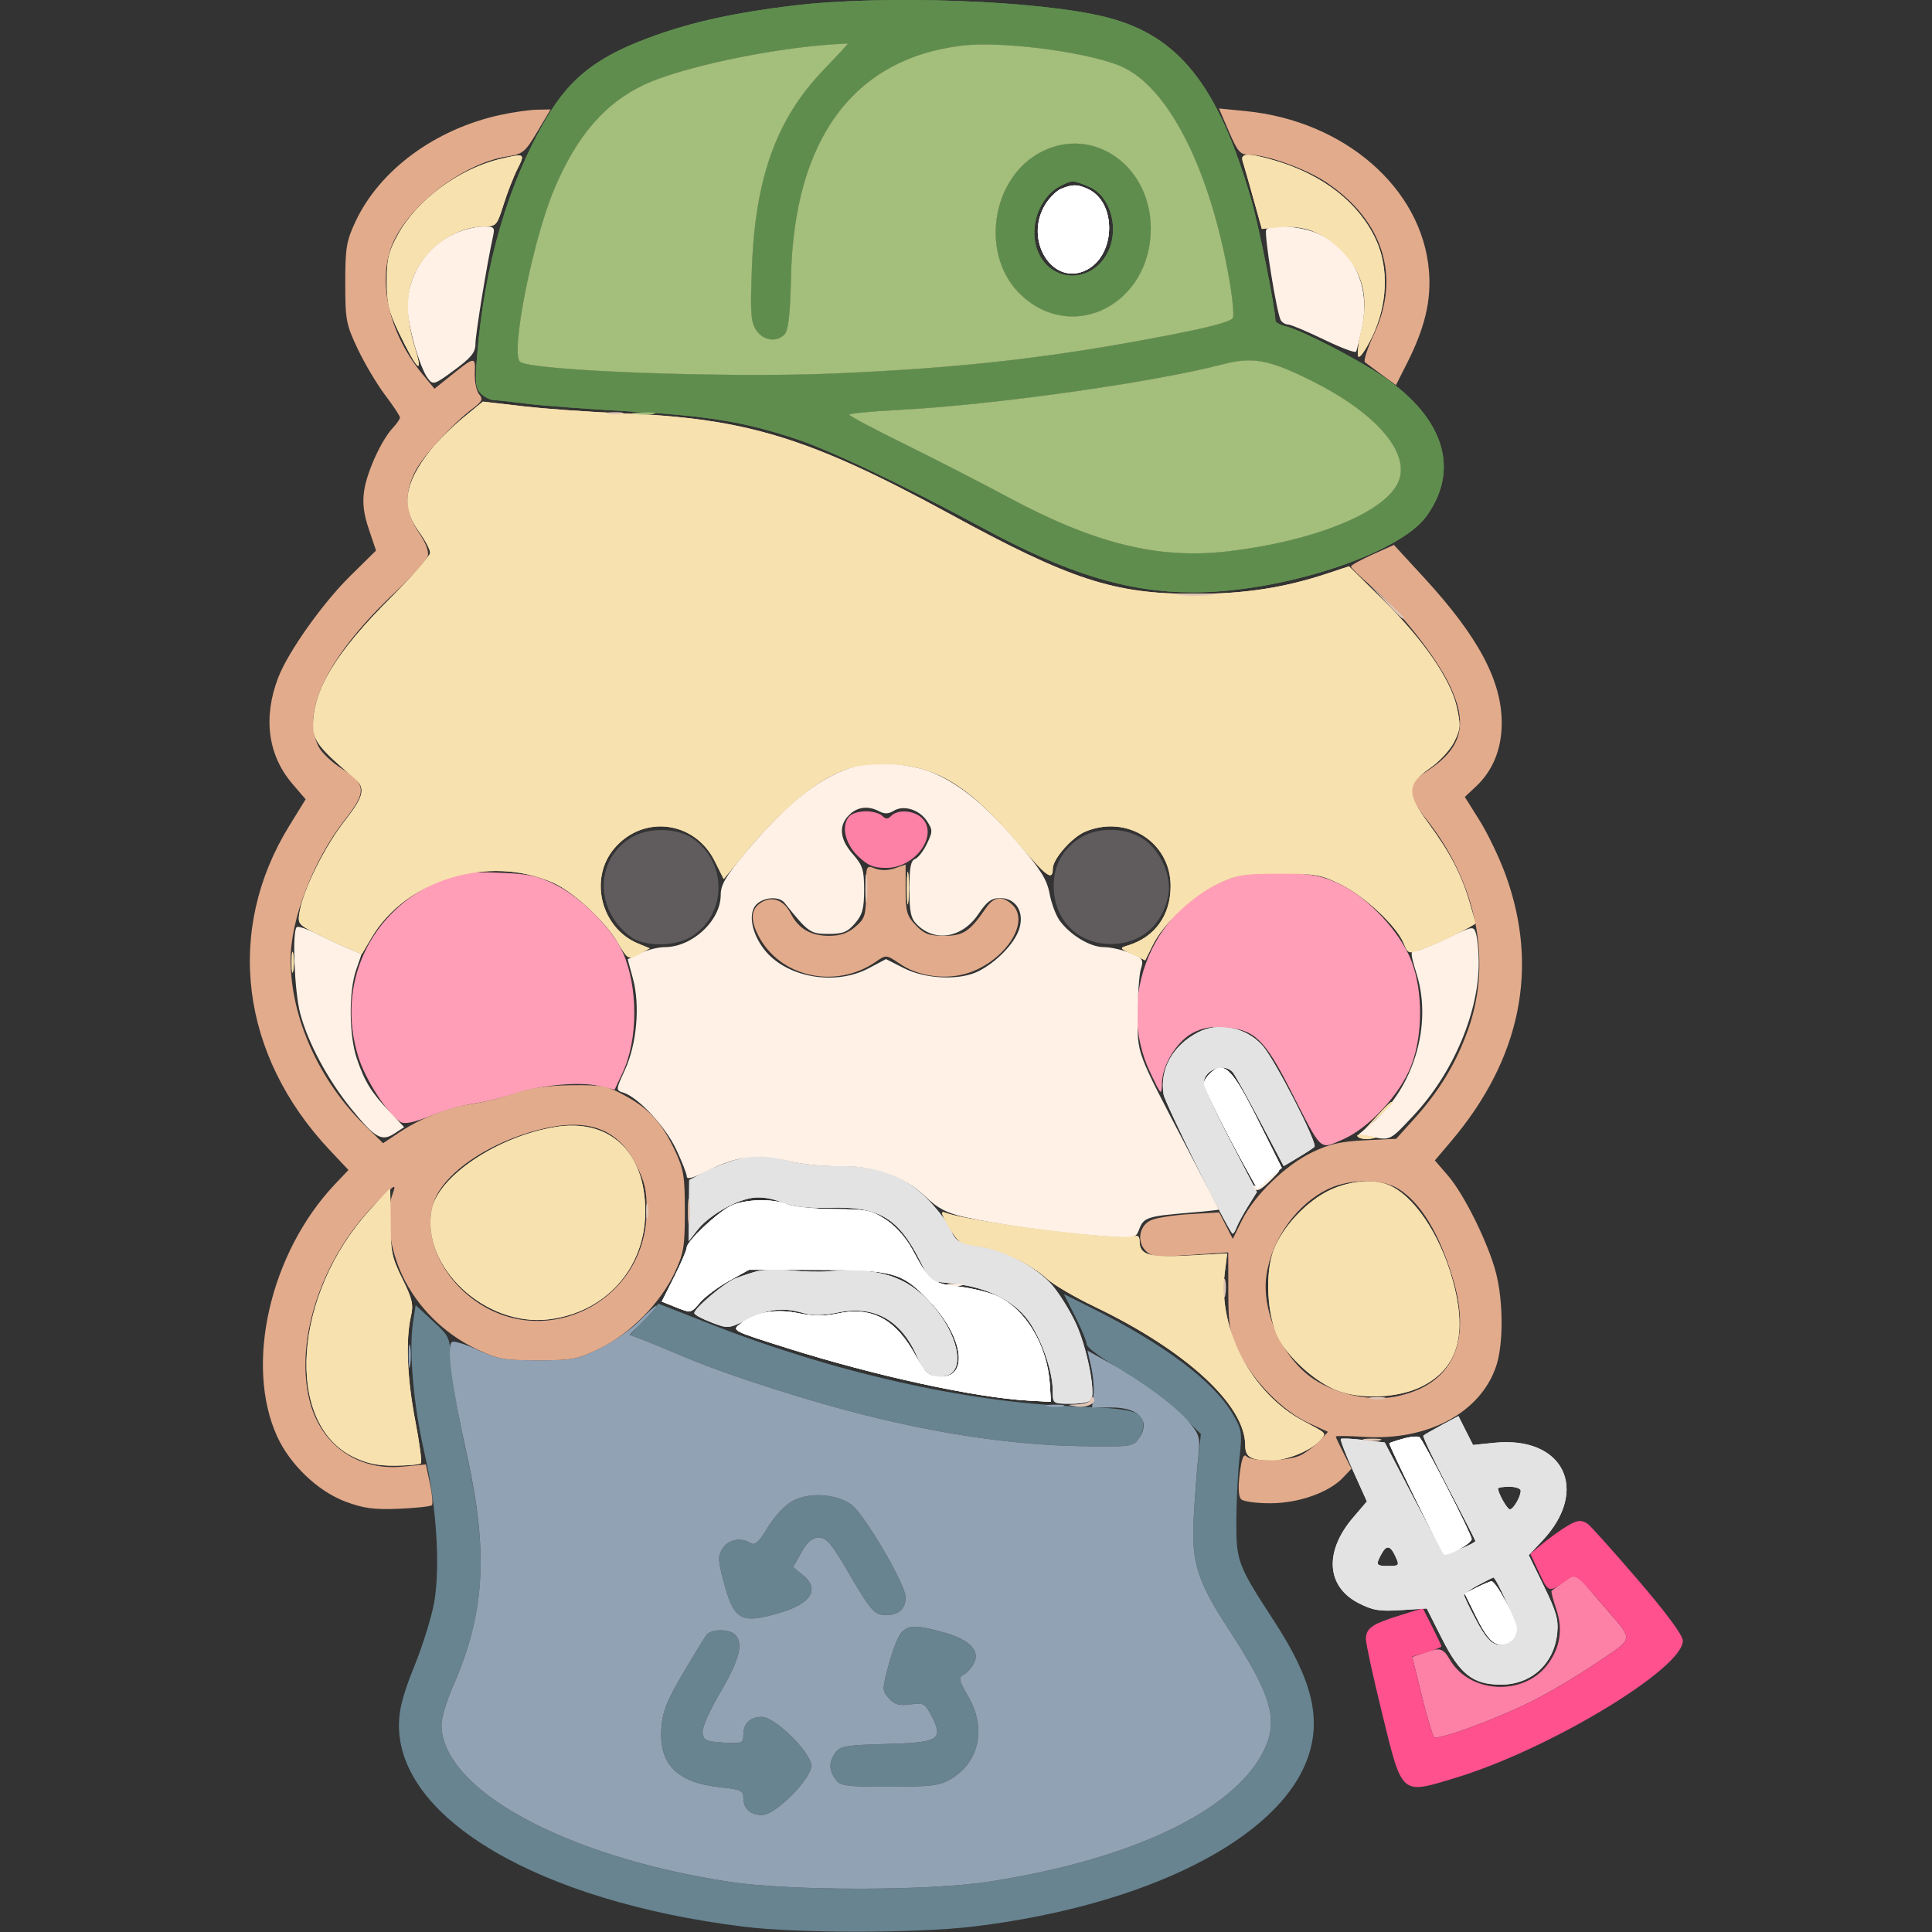 <svg width="72" height="72" viewBox="0 0 72 72" fill="none" xmlns="http://www.w3.org/2000/svg">
<rect x="0" y="0" width="72" height="72" fill="#333333" stroke="none"/>
<g clip-path="url(#clip0_1005_6346)">
<path fill-rule="evenodd" clip-rule="evenodd" d="M39.552 7.035C39.378 7.105 39.109 7.37 38.955 7.624C38.139 8.962 39.246 10.703 40.499 10.055C41.592 9.49 41.618 7.534 40.541 7.043C40.148 6.865 39.98 6.863 39.552 7.035ZM45.08 40.018C44.959 40.139 44.859 40.299 44.859 40.373C44.859 40.529 45.663 42.154 46.365 43.42L46.855 44.301L47.311 43.912L47.767 43.523L46.884 41.749C45.913 39.798 45.6 39.498 45.08 40.018ZM27.211 44.951C26.688 45.226 25.594 46.266 25.594 46.489C25.594 46.58 25.384 47.07 25.128 47.58L24.662 48.506L25.206 48.724C25.744 48.939 25.753 48.937 26.082 48.546C26.265 48.329 26.752 47.964 27.164 47.736L27.914 47.32L30.445 47.324C33.301 47.327 33.606 47.411 34.617 48.468C35.941 49.854 36.129 51.414 34.957 51.3C34.6 51.265 34.458 51.137 34.156 50.577C33.39 49.156 32.509 48.674 31.192 48.956C30.721 49.057 30.297 49.053 29.756 48.94C28.899 48.762 28.148 48.898 27.588 49.333C27.264 49.585 27.271 49.588 29.346 50.242C32.625 51.274 36.353 52.086 38.32 52.195L39.164 52.242L39.126 51.609C39.037 50.16 38.242 48.811 37.18 48.307C36.896 48.172 36.246 48.01 35.736 47.947C34.718 47.82 34.645 47.762 33.998 46.563C33.762 46.126 33.385 45.7 33.023 45.46C32.485 45.105 32.314 45.069 31.088 45.06C30.348 45.055 29.564 44.976 29.346 44.885C28.795 44.654 27.714 44.687 27.211 44.951ZM52.313 53.61C52.042 53.684 51.801 53.763 51.777 53.787C51.736 53.826 53.681 57.792 53.807 57.928C53.91 58.038 54.844 57.523 54.844 57.356C54.844 57.181 53.065 53.709 52.901 53.562C52.848 53.515 52.583 53.537 52.313 53.61ZM55.031 59.162L54.585 59.384L55.029 60.283C55.333 60.901 55.573 61.208 55.793 61.263C56.187 61.362 56.532 61.098 56.53 60.698C56.529 60.371 55.745 58.916 55.579 58.931C55.523 58.936 55.276 59.04 55.031 59.162Z" fill="white"/>
<path fill-rule="evenodd" clip-rule="evenodd" d="M44.648 38.471C43.7 38.965 43.214 39.84 43.363 40.786C43.413 41.105 45.693 45.714 45.927 45.969C45.955 46 46.022 45.905 46.076 45.758C46.13 45.612 46.325 45.251 46.508 44.957L46.842 44.422L45.85 42.513C45.305 41.463 44.859 40.498 44.859 40.369C44.859 39.863 45.635 39.581 45.951 39.973C46.029 40.069 46.486 40.893 46.967 41.804L47.84 43.459L48.354 43.152C48.636 42.984 48.921 42.799 48.986 42.742C49.119 42.626 47.513 39.492 47.053 38.97C46.45 38.286 45.416 38.072 44.648 38.471ZM27.422 43.225C27.074 43.322 26.541 43.53 26.237 43.689L25.685 43.977L25.675 45.117L25.664 46.257L25.991 45.839C26.393 45.326 27.325 44.77 27.989 44.649C28.314 44.59 28.702 44.641 29.114 44.798C29.563 44.97 30.09 45.03 30.963 45.008C32.759 44.963 33.478 45.39 34.28 46.978L34.666 47.742L35.565 47.842C36.858 47.984 37.896 48.531 38.41 49.341C38.88 50.082 39.234 51.16 39.234 51.846C39.234 52.311 39.237 52.313 39.922 52.313C40.343 52.313 40.636 52.244 40.678 52.137C40.818 51.77 40.488 50.172 40.098 49.326C39.875 48.842 39.469 48.19 39.197 47.878C38.65 47.252 37.503 46.625 36.633 46.477C35.7 46.319 35.615 46.273 35.43 45.825C35.331 45.588 34.958 45.093 34.601 44.726C33.724 43.826 32.678 43.432 31.231 43.46C30.632 43.471 29.796 43.382 29.326 43.256C28.35 42.995 28.262 42.993 27.422 43.225ZM28.195 47.379C27.963 47.443 27.603 47.564 27.394 47.648C26.993 47.809 25.875 48.756 25.875 48.935C25.875 48.993 26.16 49.149 26.509 49.282C27.137 49.522 27.149 49.521 27.872 49.161C28.655 48.771 29.176 48.715 29.95 48.937C30.287 49.033 30.682 49.026 31.235 48.912C32.61 48.628 33.627 49.219 34.215 50.647C34.438 51.187 34.827 51.407 35.297 51.258C35.983 51.04 35.7 49.716 34.73 48.614C33.801 47.559 32.736 47.218 30.867 47.379C30.558 47.406 29.925 47.391 29.461 47.345C28.997 47.3 28.427 47.315 28.195 47.379ZM53.729 53.106C53.387 53.29 53.079 53.468 53.045 53.502C53.011 53.536 53.434 54.424 53.984 55.475C54.534 56.527 54.984 57.407 54.984 57.43C54.984 57.51 53.857 57.982 53.804 57.924C53.775 57.893 53.268 56.943 52.678 55.812L51.605 53.757L50.814 53.664C50.379 53.613 49.998 53.595 49.969 53.625C49.939 53.655 50.145 54.191 50.427 54.817L50.94 55.955L50.428 56.553C49.345 57.818 49.426 59.122 50.625 59.741C51.156 60.015 51.411 60.057 52.215 60.005L53.171 59.943L53.721 61.036C54.403 62.393 54.88 62.772 55.914 62.782C57.052 62.793 57.913 62.017 58.033 60.872C58.086 60.364 58 60.059 57.535 59.107L56.972 57.956L57.475 57.423C59.265 55.525 58.269 53.5 55.678 53.769L54.895 53.85L54.623 53.311L54.352 52.772L53.729 53.106ZM55.828 55.47C55.828 55.645 56.169 56.25 56.268 56.25C56.398 56.25 56.672 55.779 56.672 55.556C56.672 55.474 56.482 55.406 56.25 55.406C56.018 55.406 55.828 55.435 55.828 55.47ZM51.474 57.928C51.262 58.324 51.284 58.359 51.747 58.359C52.143 58.359 52.157 58.34 52.006 58.008C51.813 57.586 51.669 57.564 51.474 57.928ZM55.09 59.072C54.8 59.225 54.564 59.397 54.566 59.453C54.569 59.509 54.774 59.934 55.023 60.398C55.347 61.002 55.569 61.255 55.801 61.288C56.197 61.344 56.531 61.089 56.531 60.729C56.531 60.5 55.746 58.77 55.65 58.788C55.632 58.791 55.38 58.919 55.09 59.072Z" fill="#E3E3E3"/>
<path fill-rule="evenodd" clip-rule="evenodd" d="M31.669 30.403C31.338 30.734 31.473 31.419 31.964 31.894C32.339 32.258 32.542 32.344 33.033 32.344C34.132 32.344 35.011 31.078 34.337 30.467C34.036 30.195 33.457 30.162 33.216 30.403C33.084 30.534 33.009 30.534 32.878 30.403C32.785 30.31 32.513 30.234 32.273 30.234C32.034 30.234 31.762 30.31 31.669 30.403ZM58.273 58.948C58.05 59.117 57.847 59.269 57.822 59.286C57.797 59.303 57.877 59.613 58 59.975C58.257 60.732 58.136 61.444 57.643 62.07C56.743 63.215 54.773 63.102 54.042 61.865C53.774 61.411 53.676 61.385 53.055 61.601L52.63 61.749L52.983 63.183C53.177 63.972 53.382 64.669 53.438 64.732C53.576 64.887 56.067 63.952 57.375 63.255C57.955 62.946 58.841 62.414 59.344 62.074C60.969 60.974 60.924 61.216 59.756 59.844C59.193 59.182 58.72 58.641 58.705 58.641C58.691 58.641 58.496 58.779 58.273 58.948Z" fill="#FD80A6"/>
<path fill-rule="evenodd" clip-rule="evenodd" d="M58.289 56.942C58.057 57.09 57.679 57.367 57.449 57.558L57.03 57.905L57.364 58.618C57.718 59.373 57.716 59.372 58.44 58.85C58.717 58.65 58.781 58.699 59.756 59.844C60.924 61.216 60.969 60.974 59.344 62.074C58.841 62.414 57.955 62.946 57.375 63.255C56.067 63.952 53.576 64.887 53.438 64.732C53.382 64.669 53.176 63.969 52.981 63.177L52.627 61.736L53.173 61.572C53.473 61.482 53.719 61.385 53.719 61.356C53.719 61.327 53.562 60.995 53.371 60.618L53.024 59.933L52.151 60.205C51.126 60.524 50.907 60.678 50.903 61.084C50.901 61.248 51.17 62.483 51.501 63.828C52.269 66.956 52.182 66.88 54.258 66.25C57.736 65.195 62.728 62.181 62.715 61.144C62.712 60.937 62.103 60.114 61.024 58.858C60.096 57.779 59.259 56.846 59.164 56.786C58.904 56.62 58.751 56.648 58.289 56.942Z" fill="#FE518E"/>
<path fill-rule="evenodd" clip-rule="evenodd" d="M40.074 49.071C40.308 49.534 40.5 50 40.5 50.106C40.5 50.211 41.082 50.641 41.794 51.059C42.505 51.478 43.462 52.185 43.92 52.631L44.753 53.442L44.664 54.248C44.614 54.692 44.536 55.688 44.491 56.461C44.387 58.197 44.602 58.901 45.782 60.709C47.314 63.054 47.621 64.005 47.184 65.051C46.213 67.374 42.321 69.284 36.844 70.126C34.578 70.474 29.398 70.473 27.141 70.124C21.016 69.177 16.453 66.677 16.453 64.268C16.453 64.022 16.646 63.381 16.882 62.844C18.085 60.102 18.213 57.867 17.379 54.141C17.093 52.865 16.839 51.37 16.814 50.819C16.769 49.833 16.759 49.81 16.128 49.229L15.489 48.639L15.39 49.296C15.233 50.342 15.412 52.391 15.811 54.114C16.263 56.065 16.415 58.354 16.183 59.7C16.09 60.239 15.758 61.313 15.444 62.086C15.025 63.12 14.872 63.697 14.867 64.266C14.838 67.775 20.076 70.851 27.698 71.8C29.74 72.054 34.164 72.052 36.281 71.796C42.726 71.017 47.657 68.533 48.732 65.523C49.259 64.047 48.901 62.589 47.474 60.401C46.123 58.327 46.068 58.182 46.075 56.672C46.078 55.937 46.131 54.882 46.193 54.327C46.297 53.388 46.279 53.275 45.939 52.693C45.226 51.477 43.388 50.096 40.672 48.739L39.648 48.227L40.074 49.071ZM24.008 49.167L23.476 49.751L23.867 49.896C24.082 49.975 24.796 50.268 25.453 50.547C27.143 51.262 30.155 52.228 32.474 52.797C35.248 53.478 37.853 53.848 40.2 53.892C42.049 53.927 42.223 53.908 42.408 53.657C42.519 53.507 42.609 53.274 42.609 53.139C42.609 52.589 42.286 52.497 40.054 52.413C35.983 52.259 31.032 51.136 26.414 49.32L24.539 48.583L24.008 49.167ZM29.531 55.941C29.25 56.096 28.856 56.517 28.61 56.925C28.282 57.47 28.134 57.607 27.977 57.508C27.619 57.282 27.154 57.365 26.938 57.694C26.752 57.978 26.753 58.109 26.945 58.855C27.343 60.395 27.579 60.536 29.052 60.107C30.252 59.759 30.575 59.21 29.894 58.675L29.555 58.408L29.864 57.856C30.092 57.45 30.263 57.305 30.516 57.305C30.798 57.305 30.984 57.519 31.566 58.515C32.469 60.061 32.581 60.188 33.036 60.188C33.499 60.188 33.75 59.954 33.75 59.523C33.75 59.05 32.206 56.416 31.728 56.073C31.154 55.662 30.149 55.601 29.531 55.941ZM33.581 60.856C33.463 60.991 33.254 61.529 33.116 62.052C32.871 62.975 32.871 63.01 33.131 63.296C33.34 63.528 33.51 63.575 33.929 63.519C34.429 63.452 34.477 63.479 34.732 63.979C35.168 64.833 34.981 64.943 33 64.995C31.545 65.034 31.311 65.073 31.137 65.312C30.884 65.659 30.884 65.967 31.137 66.313C31.317 66.559 31.518 66.586 33.141 66.586C34.703 66.586 35.011 66.547 35.433 66.3C36.502 65.671 36.769 64.391 36.076 63.209C35.728 62.615 35.71 62.524 35.91 62.412C36.035 62.342 36.206 62.157 36.29 62C36.542 61.528 36.147 61.11 35.193 60.842C34.142 60.547 33.846 60.55 33.581 60.856ZM26.334 60.926C26.258 61.023 25.86 61.671 25.449 62.367C24.843 63.394 24.691 63.779 24.648 64.406C24.554 65.76 25.234 66.438 26.856 66.608C27.603 66.686 27.703 66.733 27.703 67C27.703 67.405 27.961 67.641 28.404 67.641C28.897 67.641 30.234 66.299 30.234 65.803C30.234 65.32 28.884 63.984 28.395 63.984C27.951 63.984 27.703 64.224 27.703 64.653C27.703 64.963 27.658 64.981 26.965 64.941C26.323 64.904 26.221 64.857 26.182 64.584C26.155 64.398 26.427 63.778 26.85 63.059C27.559 61.854 27.715 61.24 27.394 60.919C27.173 60.698 26.51 60.702 26.334 60.926Z" fill="#678490"/>
<path fill-rule="evenodd" clip-rule="evenodd" d="M23.829 49.227C23.524 49.54 22.863 49.999 22.362 50.246C21.521 50.661 21.344 50.695 20.042 50.695C18.802 50.694 18.534 50.648 17.809 50.309C17.356 50.097 16.923 49.963 16.846 50.011C16.634 50.141 16.834 51.666 17.399 54.211C18.21 57.868 18.075 60.125 16.882 62.844C16.646 63.381 16.453 64.022 16.453 64.268C16.453 66.677 21.016 69.177 27.141 70.124C29.398 70.473 34.578 70.474 36.844 70.126C42.321 69.284 46.213 67.374 47.184 65.051C47.621 64.005 47.314 63.054 45.782 60.709C44.602 58.901 44.387 58.197 44.491 56.461C44.536 55.688 44.611 54.707 44.657 54.281C44.733 53.562 44.708 53.471 44.296 52.98C43.807 52.396 42.543 51.46 41.322 50.777L40.527 50.332L40.664 50.936C40.74 51.267 40.778 51.745 40.749 51.996L40.697 52.453H41.432C42.488 52.453 42.911 52.975 42.408 53.657C42.223 53.908 42.049 53.927 40.2 53.892C37.853 53.847 35.248 53.478 32.474 52.797C30.155 52.228 27.143 51.262 25.453 50.547C24.796 50.268 24.079 49.974 23.86 49.893L23.462 49.746L23.994 49.201C24.287 48.901 24.494 48.656 24.456 48.656C24.417 48.656 24.135 48.913 23.829 49.227ZM15.228 50.555C15.229 50.941 15.256 51.083 15.289 50.869C15.321 50.655 15.32 50.339 15.287 50.166C15.253 49.993 15.227 50.168 15.228 50.555ZM39.06 52.412C39.235 52.446 39.488 52.444 39.623 52.409C39.757 52.374 39.614 52.346 39.305 52.348C38.995 52.349 38.885 52.378 39.06 52.412ZM29.531 55.941C29.25 56.096 28.856 56.517 28.61 56.925C28.282 57.47 28.134 57.607 27.977 57.508C27.619 57.282 27.154 57.365 26.938 57.694C26.752 57.978 26.753 58.109 26.945 58.855C27.343 60.395 27.579 60.536 29.052 60.107C30.252 59.759 30.575 59.21 29.894 58.675L29.555 58.407L29.864 57.856C30.092 57.45 30.263 57.305 30.516 57.305C30.798 57.305 30.984 57.519 31.566 58.515C32.469 60.061 32.581 60.188 33.036 60.188C33.499 60.188 33.75 59.954 33.75 59.523C33.75 59.05 32.206 56.416 31.728 56.073C31.154 55.662 30.149 55.601 29.531 55.941ZM33.581 60.855C33.463 60.991 33.254 61.529 33.116 62.052C32.871 62.975 32.871 63.01 33.131 63.296C33.34 63.528 33.51 63.575 33.929 63.519C34.429 63.452 34.477 63.479 34.732 63.979C35.168 64.833 34.981 64.942 33 64.995C31.545 65.034 31.311 65.073 31.137 65.312C30.884 65.659 30.884 65.967 31.138 66.313C31.318 66.559 31.518 66.586 33.142 66.586C34.703 66.586 35.011 66.547 35.433 66.3C36.502 65.671 36.769 64.391 36.076 63.208C35.728 62.615 35.71 62.524 35.91 62.412C36.035 62.342 36.206 62.157 36.29 62C36.542 61.528 36.147 61.109 35.193 60.842C34.142 60.547 33.846 60.55 33.581 60.855ZM26.334 60.926C26.258 61.023 25.86 61.671 25.449 62.367C24.843 63.394 24.692 63.779 24.648 64.406C24.554 65.76 25.234 66.438 26.856 66.608C27.603 66.686 27.703 66.732 27.703 67C27.703 67.405 27.961 67.641 28.404 67.641C28.897 67.641 30.235 66.299 30.235 65.803C30.235 65.32 28.884 63.984 28.395 63.984C27.952 63.984 27.703 64.224 27.703 64.653C27.703 64.963 27.658 64.981 26.965 64.941C26.323 64.904 26.221 64.857 26.182 64.584C26.155 64.398 26.427 63.778 26.85 63.059C27.559 61.854 27.715 61.24 27.394 60.919C27.173 60.698 26.51 60.702 26.334 60.926Z" fill="#91A2B5"/>
<path fill-rule="evenodd" clip-rule="evenodd" d="M39.552 7.035C39.378 7.105 39.109 7.37 38.955 7.624C38.139 8.962 39.246 10.703 40.499 10.055C41.592 9.49 41.618 7.534 40.541 7.043C40.148 6.865 39.98 6.863 39.552 7.035ZM45.08 40.018C44.959 40.139 44.859 40.299 44.859 40.373C44.859 40.529 45.663 42.154 46.365 43.42L46.855 44.301L47.311 43.912L47.767 43.523L46.884 41.749C45.913 39.798 45.6 39.498 45.08 40.018ZM27.211 44.951C26.688 45.226 25.594 46.266 25.594 46.489C25.594 46.58 25.384 47.07 25.128 47.58L24.662 48.506L25.206 48.724C25.744 48.939 25.753 48.937 26.082 48.546C26.265 48.329 26.752 47.964 27.164 47.736L27.914 47.32L30.445 47.324C33.301 47.327 33.606 47.411 34.617 48.468C35.941 49.854 36.129 51.414 34.957 51.3C34.6 51.265 34.458 51.137 34.156 50.577C33.39 49.156 32.509 48.674 31.192 48.956C30.721 49.057 30.297 49.053 29.756 48.94C28.899 48.762 28.148 48.898 27.588 49.333C27.264 49.585 27.271 49.588 29.346 50.242C32.625 51.274 36.353 52.086 38.32 52.195L39.164 52.242L39.126 51.609C39.037 50.16 38.242 48.811 37.18 48.307C36.896 48.172 36.246 48.01 35.736 47.947C34.718 47.82 34.645 47.762 33.998 46.563C33.762 46.126 33.385 45.7 33.023 45.46C32.485 45.105 32.314 45.069 31.088 45.06C30.348 45.055 29.564 44.976 29.346 44.885C28.795 44.654 27.714 44.687 27.211 44.951ZM52.313 53.61C52.042 53.684 51.801 53.763 51.777 53.787C51.736 53.826 53.681 57.792 53.807 57.928C53.91 58.038 54.844 57.523 54.844 57.356C54.844 57.181 53.065 53.709 52.901 53.562C52.848 53.515 52.583 53.537 52.313 53.61ZM55.031 59.162L54.585 59.384L55.029 60.283C55.333 60.901 55.573 61.208 55.793 61.263C56.187 61.362 56.532 61.098 56.53 60.698C56.529 60.371 55.745 58.916 55.579 58.931C55.523 58.936 55.276 59.04 55.031 59.162Z" fill="white"/>
<path fill-rule="evenodd" clip-rule="evenodd" d="M44.648 38.471C43.7 38.965 43.214 39.84 43.363 40.786C43.413 41.105 45.693 45.714 45.927 45.969C45.955 46 46.022 45.905 46.076 45.758C46.13 45.612 46.325 45.251 46.508 44.957L46.842 44.422L45.85 42.513C45.305 41.463 44.859 40.498 44.859 40.369C44.859 39.863 45.635 39.581 45.951 39.973C46.029 40.069 46.486 40.893 46.967 41.804L47.84 43.459L48.354 43.152C48.636 42.984 48.921 42.799 48.986 42.742C49.119 42.626 47.513 39.492 47.053 38.97C46.45 38.286 45.416 38.072 44.648 38.471ZM27.422 43.225C27.074 43.322 26.541 43.53 26.237 43.689L25.685 43.977L25.675 45.117L25.664 46.257L25.991 45.839C26.393 45.326 27.325 44.77 27.989 44.649C28.314 44.59 28.702 44.641 29.114 44.798C29.563 44.97 30.09 45.03 30.963 45.008C32.759 44.963 33.478 45.39 34.28 46.978L34.666 47.742L35.565 47.842C36.858 47.984 37.896 48.531 38.41 49.341C38.88 50.082 39.234 51.16 39.234 51.846C39.234 52.311 39.237 52.313 39.922 52.313C40.343 52.313 40.636 52.244 40.678 52.137C40.818 51.77 40.488 50.172 40.098 49.326C39.875 48.842 39.469 48.19 39.197 47.878C38.65 47.252 37.503 46.625 36.633 46.477C35.7 46.319 35.615 46.273 35.43 45.825C35.331 45.588 34.958 45.093 34.601 44.726C33.724 43.826 32.678 43.432 31.231 43.46C30.632 43.471 29.796 43.382 29.326 43.256C28.35 42.995 28.262 42.993 27.422 43.225ZM28.195 47.379C27.963 47.443 27.603 47.564 27.394 47.648C26.993 47.809 25.875 48.756 25.875 48.935C25.875 48.993 26.16 49.149 26.509 49.282C27.137 49.522 27.149 49.521 27.872 49.161C28.655 48.771 29.176 48.715 29.95 48.937C30.287 49.033 30.682 49.026 31.235 48.912C32.61 48.628 33.627 49.219 34.215 50.647C34.438 51.187 34.827 51.407 35.297 51.258C35.983 51.04 35.7 49.716 34.73 48.614C33.801 47.559 32.736 47.218 30.867 47.379C30.558 47.406 29.925 47.391 29.461 47.345C28.997 47.3 28.427 47.315 28.195 47.379ZM53.729 53.106C53.387 53.29 53.079 53.468 53.045 53.502C53.011 53.536 53.434 54.424 53.984 55.475C54.534 56.527 54.984 57.407 54.984 57.43C54.984 57.51 53.857 57.982 53.804 57.924C53.775 57.893 53.268 56.943 52.678 55.812L51.605 53.757L50.814 53.664C50.379 53.613 49.998 53.595 49.969 53.625C49.939 53.655 50.145 54.191 50.427 54.817L50.94 55.955L50.428 56.553C49.345 57.818 49.426 59.122 50.625 59.741C51.156 60.015 51.411 60.057 52.215 60.005L53.171 59.943L53.721 61.036C54.403 62.393 54.88 62.772 55.914 62.782C57.052 62.793 57.913 62.017 58.033 60.872C58.086 60.364 58 60.059 57.535 59.107L56.972 57.956L57.475 57.423C59.265 55.525 58.269 53.5 55.678 53.769L54.895 53.85L54.623 53.311L54.352 52.772L53.729 53.106ZM55.828 55.47C55.828 55.645 56.169 56.25 56.268 56.25C56.398 56.25 56.672 55.779 56.672 55.556C56.672 55.474 56.482 55.406 56.25 55.406C56.018 55.406 55.828 55.435 55.828 55.47ZM51.474 57.928C51.262 58.324 51.284 58.359 51.747 58.359C52.143 58.359 52.157 58.34 52.006 58.008C51.813 57.586 51.669 57.564 51.474 57.928ZM55.09 59.072C54.8 59.225 54.564 59.397 54.566 59.453C54.569 59.509 54.774 59.934 55.023 60.398C55.347 61.002 55.569 61.255 55.801 61.288C56.197 61.344 56.531 61.089 56.531 60.729C56.531 60.5 55.746 58.77 55.65 58.788C55.632 58.791 55.38 58.919 55.09 59.072Z" fill="#E3E3E3"/>
<path fill-rule="evenodd" clip-rule="evenodd" d="M23.518 31.218C22.164 32.044 22.157 33.916 23.505 34.913C23.996 35.278 25.123 35.284 25.73 34.926C27.086 34.128 27.133 32.149 25.818 31.248C25.225 30.842 24.158 30.828 23.518 31.218ZM40.205 31.257C39.528 31.709 39.205 32.397 39.277 33.233C39.377 34.388 40.239 35.18 41.396 35.18C42.514 35.18 43.326 34.489 43.54 33.357C43.671 32.662 43.253 31.706 42.634 31.285C41.945 30.817 40.881 30.805 40.205 31.257Z" fill="#605C5D"/>
<path fill-rule="evenodd" clip-rule="evenodd" d="M16.428 32.811C13.786 33.924 12.506 36.669 13.357 39.395C13.623 40.247 14.442 41.513 14.917 41.807C15.076 41.906 15.397 41.842 16.042 41.586C16.539 41.388 17.262 41.183 17.648 41.129C18.035 41.075 18.705 40.914 19.137 40.772C20.162 40.434 21.576 40.3 22.317 40.471L22.907 40.607L23.202 39.978C23.782 38.745 23.785 36.791 23.211 35.493C22.823 34.616 21.662 33.446 20.709 32.973C20.024 32.633 19.692 32.563 18.562 32.523C17.403 32.481 17.121 32.52 16.428 32.811ZM45.98 32.692C43.016 33.643 41.516 37.169 42.876 39.992C43.284 40.841 43.29 40.845 43.303 40.359C43.322 39.683 43.846 38.826 44.437 38.502C44.794 38.307 45.127 38.247 45.646 38.286C46.749 38.369 47.123 38.725 48.086 40.614C49.287 42.968 49.157 42.845 50.038 42.466C51.016 42.045 52.186 40.779 52.598 39.696C53.029 38.564 53.031 36.932 52.602 35.819C52.185 34.737 51.003 33.462 49.947 32.956C49.296 32.644 48.915 32.565 47.883 32.531C47.053 32.503 46.398 32.558 45.98 32.692Z" fill="#FF9EB6"/>
<path fill-rule="evenodd" clip-rule="evenodd" d="M18.633 4.286C16.208 4.818 14.147 6.339 13.246 8.261C12.91 8.979 12.867 9.237 12.867 10.547C12.867 11.926 12.898 12.088 13.332 13.006C13.588 13.546 14.047 14.319 14.352 14.723C14.657 15.126 14.906 15.503 14.906 15.559C14.906 15.616 14.784 15.792 14.635 15.952C14.212 16.406 13.674 17.585 13.571 18.287C13.503 18.748 13.552 19.148 13.745 19.721L14.014 20.517L13.044 21.473C12.021 22.482 10.738 24.293 10.37 25.247C9.796 26.736 9.982 28.142 10.893 29.206L11.39 29.787L10.777 30.781C8.376 34.676 8.956 39.322 12.287 42.86L12.986 43.602L12.49 44.125C10.064 46.682 9.105 50.859 10.331 53.537C10.812 54.588 11.849 55.576 12.875 55.961C13.548 56.213 13.934 56.265 14.859 56.227C15.491 56.201 16.046 56.142 16.093 56.095C16.139 56.048 16.108 55.687 16.024 55.292L15.87 54.575L14.984 54.658C13.3 54.815 11.926 53.819 11.526 52.15C10.976 49.86 12.036 46.782 14.061 44.79C14.77 44.093 14.774 44.091 14.613 44.551C14.358 45.284 14.515 46.509 14.995 47.534C15.538 48.692 16.539 49.692 17.719 50.258C18.554 50.658 18.754 50.695 20.042 50.695C21.346 50.695 21.52 50.661 22.375 50.241C23.502 49.686 24.616 48.554 25.144 47.426C25.481 46.709 25.523 46.45 25.523 45.141C25.523 43.845 25.479 43.569 25.159 42.891C24.667 41.845 24.211 41.339 23.32 40.846C22.639 40.469 22.455 40.432 21.305 40.443C20.425 40.451 19.782 40.543 19.195 40.743C18.731 40.901 18.038 41.075 17.654 41.13C16.739 41.26 15.691 41.663 14.908 42.184L14.277 42.604L13.595 41.939C11.894 40.28 10.838 37.93 10.83 35.786C10.825 34.249 11.682 32.038 12.869 30.528C13.671 29.507 13.649 29.215 12.726 28.637C12.373 28.415 11.992 28.055 11.878 27.835C11.193 26.511 12.233 24.416 14.75 22.048C15.357 21.477 15.892 20.886 15.939 20.735C15.994 20.558 15.876 20.242 15.606 19.842C15.1 19.094 15.06 18.379 15.478 17.56C15.769 16.989 16.875 15.784 17.631 15.213C17.974 14.955 18.008 14.874 17.854 14.69C17.755 14.569 17.683 14.217 17.695 13.907C17.72 13.273 17.702 13.275 16.78 14.015L16.193 14.486L15.755 13.958C14.566 12.527 14.089 10.681 14.55 9.294C15.049 7.792 17.195 6.086 18.909 5.829C19.486 5.743 19.568 5.675 20.025 4.907L20.519 4.078L19.998 4.089C19.711 4.096 19.097 4.184 18.633 4.286ZM45.799 4.904C46.124 5.658 46.219 5.766 46.555 5.766C47.215 5.766 48.695 6.3 49.45 6.811C51.559 8.237 52.205 10.316 51.204 12.454C50.959 12.979 50.807 13.448 50.867 13.497C50.927 13.546 51.212 13.758 51.5 13.969L52.023 14.352L52.437 13.532C53.106 12.207 53.345 11.195 53.252 10.084C52.994 7.017 50.108 4.504 46.428 4.141L45.427 4.042L45.799 4.904ZM51.15 20.666C50.711 20.863 50.35 21.063 50.348 21.112C50.346 21.16 50.688 21.494 51.108 21.854C52.159 22.751 53.539 24.5 54.04 25.567C54.727 27.032 54.475 27.912 53.121 28.776C52.421 29.223 52.432 29.616 53.169 30.549C55.027 32.899 55.609 35.797 54.729 38.32C54.286 39.59 53.646 40.654 52.685 41.716L52.031 42.44L50.871 42.495C49.96 42.538 49.534 42.636 48.889 42.948C47.897 43.428 46.74 44.553 46.28 45.485L45.943 46.169L45.689 45.675L45.436 45.182L44.339 45.247C43.736 45.283 43.084 45.385 42.891 45.474C42.454 45.674 42.354 46.272 42.699 46.617C42.915 46.832 43.121 46.851 44.359 46.769L45.773 46.674L45.776 48.122C45.779 49.432 45.819 49.651 46.19 50.414C46.701 51.465 47.806 52.589 48.761 53.027L49.489 53.361L49.178 53.694C49.007 53.877 48.696 54.116 48.487 54.224C48.04 54.457 46.669 54.488 46.452 54.271C46.344 54.163 46.272 54.349 46.201 54.919C46.136 55.44 46.154 55.773 46.254 55.873C46.339 55.958 46.835 56.025 47.356 56.022C48.413 56.017 49.534 55.617 50.059 55.058L50.365 54.733L50.073 54.161C49.913 53.847 49.781 53.565 49.781 53.535C49.781 53.505 50.253 53.51 50.83 53.547C53.206 53.7 55.163 52.657 55.754 50.924C56.028 50.12 56.029 48.532 55.756 47.455C55.478 46.359 54.569 44.513 53.958 43.807L53.473 43.246L54.071 42.541C56.676 39.469 57.373 36.064 56.105 32.59C55.877 31.966 55.443 31.06 55.14 30.577L54.589 29.699L55.016 29.299C55.633 28.719 55.962 27.91 55.965 26.961C55.972 25.372 55.089 23.72 53.054 21.51L51.948 20.308L51.15 20.666ZM32.273 33.217C32.273 34.116 32.241 34.224 31.879 34.536C31.596 34.779 31.315 34.875 30.891 34.875C30.209 34.875 29.76 34.61 29.462 34.033C29.218 33.561 28.811 33.393 28.421 33.602C27.993 33.83 27.94 34.238 28.257 34.859C29.054 36.42 31.143 36.885 32.65 35.835C33.023 35.576 33.033 35.577 33.531 35.915C34.126 36.319 34.941 36.483 35.708 36.353C37.236 36.095 38.503 34.418 37.711 33.702C37.345 33.37 37.036 33.413 36.745 33.837C36.144 34.714 35.902 34.875 35.189 34.875C34.624 34.875 34.44 34.807 34.128 34.481C33.795 34.134 33.75 33.974 33.75 33.152V32.218L33.352 32.357C33.104 32.443 32.825 32.447 32.613 32.367C32.274 32.238 32.273 32.239 32.273 33.217ZM19.998 42.125C18.37 42.563 16.925 43.469 16.348 44.413C15.692 45.487 16.125 47.111 17.355 48.194C20 50.523 24.083 48.661 24.1 45.119C24.104 44.353 24.029 44.035 23.689 43.372C22.995 42.019 21.842 41.629 19.998 42.125ZM49.548 44.288C48.361 44.826 47.394 46.16 47.196 47.531C47.002 48.874 47.804 50.632 48.959 51.396C49.824 51.968 51.075 52.233 52.016 52.044C54.128 51.62 54.879 50.03 54.125 47.581C53.61 45.912 52.932 44.81 52.105 44.299C51.51 43.931 50.343 43.926 49.548 44.288Z" fill="#E2AB8C"/>
<path fill-rule="evenodd" clip-rule="evenodd" d="M18.661 5.92C17.125 6.281 15.549 7.442 14.832 8.74C14.483 9.372 14.416 9.65 14.415 10.477C14.415 11.293 14.49 11.618 14.856 12.375C15.544 13.803 15.796 14.046 15.462 12.96C15.12 11.848 15.117 10.924 15.454 10.195C15.926 9.177 17.013 8.438 18.04 8.438C18.49 8.438 18.522 8.402 18.765 7.629C18.904 7.184 19.138 6.583 19.285 6.293C19.578 5.717 19.562 5.708 18.661 5.92ZM46.312 6.012C46.356 6.147 46.534 6.77 46.708 7.395L47.025 8.532L47.683 8.468C48.593 8.381 49.298 8.65 50 9.352C50.802 10.154 51.024 11.067 50.726 12.343C50.613 12.828 50.571 13.256 50.632 13.294C50.694 13.332 50.919 12.998 51.134 12.553C51.708 11.364 51.764 9.995 51.282 8.944C50.655 7.573 49.32 6.52 47.541 5.992C46.525 5.691 46.21 5.696 46.312 6.012ZM17.268 15.563C16.868 15.891 16.323 16.431 16.058 16.763C15.069 17.997 14.939 18.881 15.61 19.806C15.841 20.126 16.031 20.483 16.031 20.599C16.031 20.716 15.38 21.46 14.585 22.253C12.522 24.31 11.672 25.706 11.672 27.036C11.672 27.603 11.899 27.894 13.21 29.004C13.64 29.369 13.57 29.674 12.847 30.597C12.131 31.509 11.33 33.103 11.178 33.916C11.083 34.425 11.094 34.441 11.764 34.779C12.139 34.969 12.679 35.222 12.965 35.341L13.485 35.558L13.836 34.959C15.115 32.777 18.212 31.835 20.612 32.897C21.375 33.234 22.55 34.318 23.017 35.117C23.408 35.782 23.416 35.786 23.885 35.526L24.215 35.343L23.779 35.162C22.401 34.591 21.937 32.753 22.886 31.626C23.96 30.349 25.886 30.586 26.634 32.087L26.971 32.762L27.783 31.77C28.89 30.417 30.132 29.32 31.07 28.869C31.712 28.559 32.053 28.491 32.977 28.485C34.818 28.475 36.065 29.218 37.967 31.456C39.011 32.685 39.234 32.846 39.234 32.369C39.234 32.013 39.95 31.199 40.444 30.993C41.993 30.346 43.626 31.385 43.626 33.019C43.626 34.105 43.047 34.918 42.054 35.227C41.712 35.333 41.714 35.336 42.194 35.562L42.678 35.791L42.956 35.228C43.36 34.407 44.463 33.367 45.389 32.933C46.104 32.598 46.363 32.555 47.672 32.555C49.009 32.555 49.225 32.593 49.962 32.954C50.851 33.391 52.043 34.505 52.309 35.149C52.476 35.55 52.487 35.554 53.003 35.372C53.551 35.179 54.984 34.48 54.984 34.406C54.984 34.383 54.883 34.02 54.758 33.6C54.455 32.579 54.023 31.752 53.233 30.68C52.409 29.561 52.419 29.231 53.297 28.621C53.645 28.38 54.049 27.941 54.195 27.646C54.43 27.17 54.441 27.025 54.289 26.347C54.057 25.31 53.041 23.84 51.513 22.33L50.273 21.105L49.481 21.368C47.865 21.905 46.383 22.133 44.508 22.133C41.513 22.135 39.885 21.603 35.403 19.157C30.204 16.322 27.819 15.588 23.203 15.404C22.004 15.356 20.342 15.238 19.509 15.142L17.994 14.967L17.268 15.563ZM33.796 33.117C33.797 33.659 33.822 33.863 33.853 33.571C33.883 33.279 33.883 32.837 33.852 32.587C33.821 32.337 33.796 32.576 33.796 33.117ZM10.867 35.859C10.867 36.208 10.894 36.35 10.928 36.176C10.961 36.002 10.961 35.717 10.928 35.543C10.894 35.369 10.867 35.511 10.867 35.859ZM51.321 41.59L50.836 42.117L51.363 41.633C51.654 41.366 51.891 41.129 51.891 41.105C51.891 40.998 51.772 41.099 51.321 41.59ZM20.672 42.004C18.525 42.363 16.322 43.845 16.089 45.087C15.691 47.211 18.077 49.449 20.441 49.169C22.565 48.917 24.047 47.262 24.047 45.141C24.047 42.911 22.705 41.663 20.672 42.004ZM50.604 42.364C50.675 42.435 50.883 42.469 51.066 42.44C51.347 42.396 51.328 42.376 50.937 42.312C50.658 42.265 50.526 42.286 50.604 42.364ZM49.57 44.347C48.702 44.754 47.798 45.716 47.464 46.589C47.135 47.452 47.22 49.043 47.639 49.861C47.999 50.562 48.911 51.407 49.692 51.761C50.59 52.169 52.063 52.128 52.983 51.67C54.252 51.037 54.651 49.874 54.224 48.05C53.811 46.285 52.854 44.725 51.873 44.218C51.299 43.921 50.371 43.973 49.57 44.347ZM13.797 45.08C10.917 48.231 10.589 53.033 13.168 54.294C13.675 54.542 14.078 54.627 14.729 54.621C15.212 54.616 15.642 54.577 15.686 54.533C15.73 54.489 15.636 53.778 15.477 52.954C15.173 51.381 15.113 49.923 15.314 49.056C15.415 48.62 15.367 48.406 14.994 47.655C14.603 46.865 14.555 46.634 14.555 45.533C14.555 44.853 14.545 44.297 14.534 44.297C14.522 44.297 14.191 44.649 13.797 45.08ZM35.32 45.651C35.713 46.328 35.75 46.353 36.521 46.459C37.276 46.562 38.443 47.122 39.023 47.66C39.255 47.875 40.055 48.343 40.8 48.7C44.204 50.332 46.406 52.36 46.406 53.862C46.406 54.308 46.61 54.422 47.408 54.422C47.991 54.422 48.896 54.038 49.213 53.656C49.432 53.391 49.48 53.443 48.547 52.943C46.648 51.925 45.385 49.533 45.643 47.438L45.733 46.712L44.315 46.791C42.815 46.873 42.469 46.772 42.469 46.253C42.469 46.084 42.398 46.021 42.265 46.072C41.806 46.248 36.135 45.54 35.234 45.195C35.049 45.123 35.065 45.21 35.32 45.651Z" fill="#FFD5AE"/>
<path fill-rule="evenodd" clip-rule="evenodd" d="M16.945 8.704C15.869 9.203 15.188 10.264 15.188 11.442C15.188 12.127 15.639 13.703 15.952 14.11C16.14 14.355 16.191 14.339 16.935 13.789C17.57 13.32 17.719 13.133 17.719 12.807C17.719 12.451 18.139 9.881 18.37 8.824C18.449 8.462 18.425 8.438 17.981 8.441C17.721 8.443 17.255 8.561 16.945 8.704ZM47.188 8.565C47.1 8.707 47.583 11.696 47.733 11.939C47.786 12.024 47.908 12.094 48.004 12.094C48.1 12.094 48.696 12.344 49.328 12.649C49.959 12.955 50.503 13.161 50.535 13.107C50.567 13.052 50.669 12.64 50.762 12.19C51.073 10.678 50.467 9.357 49.174 8.732C48.556 8.432 47.334 8.329 47.188 8.565ZM31.976 28.532C30.664 28.87 29.367 29.871 27.784 31.769C27.047 32.653 26.859 32.974 26.859 33.351C26.859 34.311 25.799 35.297 24.769 35.297C24.532 35.297 24.125 35.398 23.865 35.523L23.392 35.748L23.589 36.472C23.858 37.468 23.733 38.903 23.292 39.867C22.944 40.626 22.944 40.629 23.234 40.721C23.787 40.897 24.79 41.972 25.193 42.821C25.413 43.285 25.594 43.744 25.594 43.843C25.594 43.963 25.822 43.905 26.294 43.666C27.441 43.085 28.241 42.972 29.278 43.245C29.784 43.379 30.622 43.471 31.231 43.459C32.576 43.435 33.67 43.818 34.494 44.601C34.943 45.028 35.282 45.206 35.928 45.353C37.072 45.615 39.445 45.943 41.025 46.059C42.321 46.154 42.324 46.154 42.459 45.8C42.621 45.374 42.771 45.324 44.262 45.2C44.9 45.148 45.422 45.092 45.422 45.077C45.422 45.061 44.912 44.073 44.289 42.88C42.302 39.078 42.398 39.336 42.398 37.828C42.398 37.094 42.452 36.322 42.517 36.113C42.626 35.766 42.591 35.715 42.113 35.516C41.826 35.395 41.386 35.297 41.136 35.297C40.633 35.297 39.89 34.852 39.494 34.313C39.352 34.119 39.182 33.666 39.115 33.305C39.017 32.777 38.787 32.407 37.93 31.407C36.752 30.032 35.83 29.267 34.801 28.812C34.065 28.486 32.683 28.349 31.976 28.532ZM31.641 30.375C31.243 30.773 31.291 31.272 31.781 31.83C32.151 32.251 32.203 32.416 32.203 33.163C32.203 33.862 32.142 34.087 31.864 34.41C31.582 34.738 31.413 34.805 30.868 34.805C30.198 34.805 30.116 34.746 29.238 33.645C29.039 33.395 28.468 33.427 28.191 33.704C27.877 34.018 27.999 34.754 28.466 35.366C29.271 36.422 31.107 36.758 32.379 36.082L33.018 35.742L33.689 36.082C34.498 36.492 35.773 36.544 36.464 36.195C37.133 35.858 37.802 35.168 37.979 34.634C38.188 33.999 37.867 33.469 37.272 33.469C36.947 33.469 36.78 33.592 36.464 34.062C35.863 34.957 34.847 35.129 34.168 34.45C33.942 34.223 33.891 33.98 33.891 33.133C33.891 32.338 33.94 32.074 34.102 32.012C34.218 31.967 34.417 31.711 34.545 31.443C34.762 30.989 34.762 30.931 34.544 30.597C34.264 30.17 33.67 29.988 33.304 30.217C33.119 30.333 32.96 30.339 32.772 30.238C32.358 30.016 31.95 30.066 31.641 30.375ZM11.056 34.553C10.884 34.725 10.973 36.941 11.184 37.751C11.467 38.839 12.209 40.228 13.082 41.308C13.976 42.412 14.223 42.555 14.702 42.241L15.063 42.004L14.517 41.428C13.832 40.705 13.591 40.312 13.296 39.446C13.006 38.591 12.993 36.956 13.269 36.153L13.476 35.554L12.96 35.339C12.677 35.221 12.152 34.976 11.794 34.795C11.437 34.614 11.104 34.505 11.056 34.553ZM53.932 34.967C53.393 35.226 52.87 35.438 52.772 35.438C52.548 35.438 52.55 35.495 52.806 36.339C53.374 38.211 52.683 40.524 51.167 41.821L50.618 42.291L51.219 42.39C51.819 42.489 51.822 42.487 52.682 41.567C54.172 39.974 55.139 37.67 55.108 35.789C55.102 35.403 55.056 34.953 55.005 34.791C54.916 34.502 54.896 34.505 53.932 34.967ZM47.254 43.941C47.075 44.132 46.864 44.249 46.786 44.201C46.702 44.149 46.688 44.184 46.752 44.287C46.83 44.413 46.971 44.354 47.266 44.071C47.489 43.857 47.672 43.662 47.672 43.638C47.672 43.534 47.56 43.615 47.254 43.941ZM35.332 47.91C35.467 47.945 35.689 47.945 35.824 47.91C35.96 47.874 35.849 47.845 35.578 47.845C35.307 47.845 35.197 47.874 35.332 47.91Z" fill="#FFF1E6"/>
<path fill-rule="evenodd" clip-rule="evenodd" d="M18.661 5.92C17.125 6.281 15.549 7.442 14.832 8.74C14.483 9.372 14.416 9.65 14.415 10.477C14.415 11.293 14.49 11.618 14.856 12.375C15.544 13.803 15.796 14.046 15.462 12.96C15.12 11.848 15.117 10.924 15.454 10.195C15.926 9.177 17.013 8.438 18.04 8.438C18.49 8.438 18.522 8.402 18.765 7.629C18.904 7.184 19.138 6.583 19.285 6.293C19.578 5.717 19.562 5.708 18.661 5.92ZM46.312 6.012C46.356 6.147 46.534 6.77 46.708 7.395L47.025 8.532L47.683 8.468C48.593 8.381 49.298 8.65 50 9.352C50.802 10.154 51.024 11.067 50.726 12.343C50.613 12.828 50.571 13.256 50.632 13.294C50.694 13.332 50.919 12.998 51.134 12.553C51.708 11.364 51.764 9.995 51.282 8.944C50.655 7.573 49.32 6.52 47.541 5.992C46.525 5.691 46.21 5.696 46.312 6.012ZM17.268 15.563C16.868 15.891 16.323 16.431 16.058 16.763C15.069 17.997 14.939 18.881 15.61 19.806C15.841 20.126 16.031 20.483 16.031 20.599C16.031 20.716 15.38 21.46 14.585 22.253C12.522 24.31 11.672 25.706 11.672 27.036C11.672 27.603 11.899 27.894 13.21 29.004C13.64 29.369 13.57 29.674 12.847 30.597C12.131 31.509 11.33 33.103 11.178 33.916C11.083 34.425 11.094 34.441 11.764 34.779C12.139 34.969 12.679 35.222 12.965 35.341L13.485 35.558L13.836 34.959C15.115 32.777 18.212 31.835 20.612 32.897C21.375 33.234 22.55 34.318 23.017 35.117C23.408 35.782 23.416 35.786 23.885 35.526L24.215 35.343L23.779 35.162C22.401 34.591 21.937 32.753 22.886 31.626C23.96 30.349 25.886 30.586 26.634 32.087L26.971 32.762L27.783 31.77C28.89 30.417 30.132 29.32 31.07 28.869C31.712 28.559 32.053 28.491 32.977 28.485C34.818 28.475 36.065 29.218 37.967 31.456C39.011 32.685 39.234 32.846 39.234 32.369C39.234 32.013 39.95 31.199 40.444 30.993C41.993 30.346 43.626 31.385 43.626 33.019C43.626 34.105 43.047 34.918 42.054 35.227C41.712 35.333 41.714 35.336 42.194 35.562L42.678 35.791L42.956 35.228C43.36 34.407 44.463 33.367 45.389 32.933C46.104 32.598 46.363 32.555 47.672 32.555C49.009 32.555 49.225 32.593 49.962 32.954C50.851 33.391 52.043 34.505 52.309 35.149C52.476 35.55 52.487 35.554 53.003 35.372C53.551 35.179 54.984 34.48 54.984 34.406C54.984 34.383 54.883 34.02 54.758 33.6C54.455 32.579 54.023 31.752 53.233 30.68C52.409 29.561 52.419 29.231 53.297 28.621C53.645 28.38 54.049 27.941 54.195 27.646C54.43 27.17 54.441 27.025 54.289 26.347C54.057 25.31 53.041 23.84 51.513 22.33L50.273 21.105L49.481 21.368C47.865 21.905 46.383 22.133 44.508 22.133C41.513 22.135 39.885 21.603 35.403 19.157C30.204 16.322 27.819 15.588 23.203 15.404C22.004 15.356 20.342 15.238 19.509 15.142L17.994 14.967L17.268 15.563ZM33.796 33.117C33.797 33.659 33.822 33.863 33.853 33.571C33.883 33.279 33.883 32.837 33.852 32.587C33.821 32.337 33.796 32.576 33.796 33.117ZM10.867 35.859C10.867 36.208 10.894 36.35 10.928 36.176C10.961 36.002 10.961 35.717 10.928 35.543C10.894 35.369 10.867 35.511 10.867 35.859ZM51.321 41.59L50.836 42.117L51.363 41.633C51.654 41.366 51.891 41.129 51.891 41.105C51.891 40.998 51.772 41.099 51.321 41.59ZM20.672 42.004C18.525 42.363 16.322 43.845 16.089 45.087C15.691 47.211 18.077 49.449 20.441 49.169C22.565 48.917 24.047 47.262 24.047 45.141C24.047 42.911 22.705 41.663 20.672 42.004ZM50.604 42.364C50.675 42.435 50.883 42.469 51.066 42.44C51.347 42.396 51.328 42.376 50.937 42.312C50.658 42.265 50.526 42.286 50.604 42.364ZM49.57 44.347C48.702 44.754 47.798 45.716 47.464 46.589C47.135 47.452 47.22 49.043 47.639 49.861C47.999 50.562 48.911 51.407 49.692 51.761C50.59 52.169 52.063 52.128 52.983 51.67C54.252 51.037 54.651 49.874 54.224 48.05C53.811 46.285 52.854 44.725 51.873 44.218C51.299 43.921 50.371 43.973 49.57 44.347ZM13.797 45.08C10.917 48.231 10.589 53.033 13.168 54.294C13.675 54.542 14.078 54.627 14.729 54.621C15.212 54.616 15.642 54.577 15.686 54.533C15.73 54.489 15.636 53.778 15.477 52.954C15.173 51.381 15.113 49.923 15.314 49.056C15.415 48.62 15.367 48.406 14.994 47.655C14.603 46.865 14.555 46.634 14.555 45.533C14.555 44.853 14.545 44.297 14.534 44.297C14.522 44.297 14.191 44.649 13.797 45.08ZM35.32 45.651C35.713 46.328 35.75 46.353 36.521 46.459C37.276 46.562 38.443 47.122 39.023 47.66C39.255 47.875 40.055 48.343 40.8 48.7C44.204 50.332 46.406 52.36 46.406 53.862C46.406 54.308 46.61 54.422 47.408 54.422C47.991 54.422 48.896 54.038 49.213 53.656C49.432 53.391 49.48 53.443 48.547 52.943C46.648 51.925 45.385 49.533 45.643 47.438L45.733 46.712L44.315 46.791C42.815 46.873 42.469 46.772 42.469 46.253C42.469 46.084 42.398 46.021 42.265 46.072C41.806 46.248 36.135 45.54 35.234 45.195C35.049 45.123 35.065 45.21 35.32 45.651Z" fill="#F7E1AE"/>
<path fill-rule="evenodd" clip-rule="evenodd" d="M29.531 0.21C27.425 0.465 25.853 0.807 24.398 1.327C22.291 2.08 21.265 2.864 20.358 4.413C18.931 6.855 18.055 9.856 17.78 13.254C17.699 14.255 17.72 14.466 17.923 14.668C18.053 14.799 18.267 14.908 18.397 14.911C18.527 14.913 19.078 14.973 19.621 15.044C20.165 15.114 21.842 15.241 23.348 15.325C26.355 15.494 27.69 15.71 29.602 16.337C30.939 16.776 33.599 18.042 36.633 19.682C39.785 21.387 42.023 22.073 44.448 22.076C47.747 22.081 52.135 20.654 53.157 19.242C54.413 17.509 53.826 15.589 51.569 14.046C50.609 13.389 48.523 12.312 47.916 12.16C47.705 12.107 47.531 12.013 47.531 11.952C47.531 11.492 46.914 8.411 46.618 7.394C45.391 3.177 43.931 1.338 41.263 0.649C38.816 0.017 32.934 -0.203 29.531 0.21ZM31.008 1.655C28.659 1.812 25.346 2.523 24.003 3.158C22.546 3.847 21.505 5.051 20.67 7.013C19.843 8.957 18.997 13.247 19.392 13.491C19.931 13.824 27.094 14.088 31.038 13.921C35.87 13.715 39.217 13.333 43.572 12.489C45.14 12.186 45.897 11.979 45.95 11.839C45.993 11.727 45.926 11.058 45.801 10.353C45.097 6.381 43.621 3.406 41.925 2.541C40.827 1.981 37.423 1.511 35.842 1.701C31.799 2.188 29.582 5.204 29.477 10.362C29.452 11.627 29.382 12.286 29.257 12.437C28.978 12.774 28.445 12.706 28.179 12.3C27.979 11.995 27.957 11.658 28.023 9.945C28.152 6.608 28.945 4.423 30.682 2.616C31.203 2.073 31.616 1.627 31.6 1.624C31.584 1.62 31.317 1.634 31.008 1.655ZM38.844 5.641C36.928 6.59 36.495 9.533 38.056 10.997C39.997 12.817 42.892 11.325 42.886 8.508C42.881 6.189 40.767 4.69 38.844 5.641ZM39.52 6.93C38.734 7.328 38.331 8.455 38.663 9.329C39.124 10.542 40.666 10.596 41.274 9.42C41.735 8.53 41.386 7.293 40.58 6.956C39.987 6.708 39.959 6.708 39.52 6.93ZM45.562 13.578C42.941 14.261 36.962 15.1 33.434 15.28C32.447 15.33 31.645 15.409 31.649 15.455C31.654 15.502 32.588 15.997 33.724 16.556C34.86 17.115 36.597 18.007 37.584 18.538C40.796 20.264 43.185 20.851 45.759 20.547C49.074 20.155 51.738 19.044 52.142 17.884C52.516 16.812 51.228 15.358 48.865 14.183C47.285 13.397 46.682 13.287 45.562 13.578Z" fill="#5F8D4E"/>
<path fill-rule="evenodd" clip-rule="evenodd" d="M29.531 0.21C27.425 0.465 25.853 0.807 24.398 1.327C22.291 2.08 21.265 2.864 20.358 4.413C18.931 6.855 18.055 9.856 17.78 13.254C17.699 14.255 17.72 14.466 17.923 14.668C18.053 14.799 18.267 14.908 18.397 14.911C18.527 14.913 19.078 14.973 19.621 15.044C20.165 15.114 21.842 15.241 23.348 15.325C26.355 15.494 27.69 15.71 29.602 16.337C30.939 16.776 33.599 18.042 36.633 19.682C39.785 21.387 42.023 22.073 44.448 22.076C47.747 22.081 52.135 20.654 53.157 19.242C54.413 17.509 53.826 15.589 51.569 14.046C50.609 13.389 48.523 12.312 47.916 12.16C47.705 12.107 47.531 12.013 47.531 11.952C47.531 11.492 46.914 8.411 46.618 7.394C45.391 3.177 43.931 1.338 41.263 0.649C38.816 0.017 32.934 -0.203 29.531 0.21ZM31.008 1.655C28.659 1.812 25.346 2.523 24.003 3.158C22.546 3.847 21.505 5.051 20.67 7.013C19.843 8.957 18.997 13.247 19.392 13.491C19.931 13.824 27.094 14.088 31.038 13.921C35.87 13.715 39.217 13.333 43.572 12.489C45.14 12.186 45.897 11.979 45.95 11.839C45.993 11.727 45.926 11.058 45.801 10.353C45.097 6.381 43.621 3.406 41.925 2.541C40.827 1.981 37.423 1.511 35.842 1.701C31.799 2.188 29.582 5.204 29.477 10.362C29.452 11.627 29.382 12.286 29.257 12.437C28.978 12.774 28.445 12.706 28.179 12.3C27.979 11.995 27.957 11.658 28.023 9.945C28.152 6.608 28.945 4.423 30.682 2.616C31.203 2.073 31.616 1.627 31.6 1.624C31.584 1.62 31.317 1.634 31.008 1.655ZM38.844 5.641C36.928 6.59 36.495 9.533 38.056 10.997C39.997 12.817 42.892 11.325 42.886 8.508C42.881 6.189 40.767 4.69 38.844 5.641ZM39.52 6.93C38.734 7.328 38.331 8.455 38.663 9.329C39.124 10.542 40.666 10.596 41.274 9.42C41.735 8.53 41.386 7.293 40.58 6.956C39.987 6.708 39.959 6.708 39.52 6.93ZM45.562 13.578C42.941 14.261 36.962 15.1 33.434 15.28C32.447 15.33 31.645 15.409 31.649 15.455C31.654 15.502 32.588 15.997 33.724 16.556C34.86 17.115 36.597 18.007 37.584 18.538C40.796 20.264 43.185 20.851 45.759 20.547C49.074 20.155 51.738 19.044 52.142 17.884C52.516 16.812 51.228 15.358 48.865 14.183C47.285 13.397 46.682 13.287 45.562 13.578Z" fill="#5F8D4E"/>
<path fill-rule="evenodd" clip-rule="evenodd" d="M39.552 7.035C39.378 7.105 39.109 7.37 38.955 7.624C38.139 8.962 39.246 10.703 40.499 10.055C41.592 9.49 41.618 7.534 40.541 7.043C40.148 6.865 39.98 6.863 39.552 7.035ZM45.08 40.018C44.959 40.139 44.859 40.299 44.859 40.373C44.859 40.529 45.663 42.154 46.365 43.42L46.855 44.301L47.311 43.912L47.767 43.523L46.884 41.749C45.913 39.798 45.6 39.498 45.08 40.018ZM27.211 44.951C26.688 45.226 25.594 46.266 25.594 46.489C25.594 46.58 25.384 47.07 25.128 47.58L24.662 48.506L25.206 48.724C25.744 48.939 25.753 48.937 26.082 48.546C26.265 48.329 26.752 47.964 27.164 47.736L27.914 47.32L30.445 47.324C33.301 47.327 33.606 47.411 34.617 48.468C35.941 49.854 36.129 51.414 34.957 51.3C34.6 51.265 34.458 51.137 34.156 50.577C33.39 49.156 32.509 48.674 31.192 48.956C30.721 49.057 30.297 49.053 29.756 48.94C28.899 48.762 28.148 48.898 27.588 49.333C27.264 49.585 27.271 49.588 29.346 50.242C32.625 51.274 36.353 52.086 38.32 52.195L39.164 52.242L39.126 51.609C39.037 50.16 38.242 48.811 37.18 48.307C36.896 48.172 36.246 48.01 35.736 47.947C34.718 47.82 34.645 47.762 33.998 46.563C33.762 46.126 33.385 45.7 33.023 45.46C32.485 45.105 32.314 45.069 31.088 45.06C30.348 45.055 29.564 44.976 29.346 44.885C28.795 44.654 27.714 44.687 27.211 44.951ZM52.313 53.61C52.042 53.684 51.801 53.763 51.777 53.787C51.736 53.826 53.681 57.792 53.807 57.928C53.91 58.038 54.844 57.523 54.844 57.356C54.844 57.181 53.065 53.709 52.901 53.562C52.848 53.515 52.583 53.537 52.313 53.61ZM55.031 59.162L54.585 59.384L55.029 60.283C55.333 60.901 55.573 61.208 55.793 61.263C56.187 61.362 56.532 61.098 56.53 60.698C56.529 60.371 55.745 58.916 55.579 58.931C55.523 58.936 55.276 59.04 55.031 59.162Z" fill="white"/>
<path fill-rule="evenodd" clip-rule="evenodd" d="M31.008 1.655C28.659 1.812 25.345 2.523 24.003 3.158C22.546 3.847 21.505 5.051 20.67 7.013C19.843 8.957 18.997 13.247 19.392 13.492C19.931 13.825 27.094 14.088 31.038 13.921C35.87 13.715 39.217 13.333 43.572 12.489C45.14 12.186 45.897 11.979 45.95 11.839C45.993 11.727 45.926 11.058 45.801 10.353C45.097 6.381 43.621 3.406 41.925 2.541C40.827 1.981 37.423 1.511 35.842 1.701C31.798 2.188 29.582 5.204 29.477 10.362C29.452 11.627 29.382 12.286 29.257 12.437C28.978 12.774 28.445 12.706 28.179 12.3C27.979 11.995 27.957 11.658 28.023 9.945C28.152 6.608 28.945 4.423 30.682 2.616C31.203 2.073 31.616 1.627 31.6 1.624C31.584 1.62 31.317 1.634 31.008 1.655ZM38.844 5.641C36.928 6.59 36.495 9.533 38.056 10.997C39.997 12.817 42.892 11.325 42.886 8.508C42.881 6.189 40.767 4.69 38.844 5.641ZM45.562 13.578C42.941 14.261 36.962 15.1 33.434 15.28C32.447 15.33 31.645 15.409 31.649 15.455C31.654 15.502 32.588 15.997 33.724 16.556C34.86 17.115 36.597 18.007 37.584 18.538C40.796 20.264 43.185 20.851 45.759 20.547C49.074 20.155 51.738 19.044 52.142 17.884C52.516 16.812 51.228 15.358 48.865 14.183C47.285 13.397 46.682 13.287 45.562 13.578ZM23.662 15.429C23.876 15.461 24.192 15.461 24.365 15.427C24.538 15.394 24.363 15.367 23.977 15.368C23.59 15.37 23.448 15.397 23.662 15.429Z" fill="#A4BE7B"/>
<path fill-rule="evenodd" clip-rule="evenodd" d="M22.676 15.425C22.811 15.46 23.032 15.46 23.168 15.425C23.303 15.39 23.192 15.361 22.922 15.361C22.651 15.361 22.54 15.39 22.676 15.425ZM51.603 22.395C52.186 23.015 52.312 23.127 52.312 23.021C52.312 22.999 52.012 22.698 51.645 22.354L50.977 21.727L51.603 22.395ZM43.984 22.181C44.315 22.211 44.821 22.211 45.109 22.18C45.397 22.15 45.127 22.126 44.508 22.126C43.889 22.127 43.653 22.152 43.984 22.181ZM32.247 33.117C32.247 33.581 32.274 33.754 32.305 33.502C32.336 33.249 32.336 32.869 32.304 32.658C32.271 32.446 32.246 32.653 32.247 33.117ZM25.636 45.141C25.636 45.566 25.662 45.74 25.694 45.527C25.727 45.315 25.727 44.967 25.694 44.754C25.662 44.541 25.636 44.715 25.636 45.141ZM24.079 45.141C24.079 45.411 24.108 45.522 24.144 45.387C24.179 45.252 24.179 45.03 24.144 44.895C24.108 44.759 24.079 44.87 24.079 45.141ZM45.598 48.023C45.599 48.333 45.628 48.443 45.662 48.268C45.696 48.093 45.694 47.84 45.659 47.705C45.624 47.571 45.596 47.714 45.598 48.023ZM40.641 52.148C40.641 52.239 40.435 52.322 40.184 52.334C39.734 52.354 39.733 52.356 40.13 52.415C40.533 52.475 40.919 52.263 40.737 52.081C40.684 52.028 40.641 52.058 40.641 52.148ZM51.082 52.128C51.217 52.164 51.439 52.164 51.574 52.128C51.709 52.093 51.599 52.064 51.328 52.064C51.057 52.064 50.947 52.093 51.082 52.128ZM50.873 53.678C51.048 53.711 51.301 53.71 51.435 53.675C51.57 53.64 51.426 53.612 51.117 53.614C50.808 53.615 50.698 53.644 50.873 53.678Z" fill="#E0C6B6"/>
</g>
<defs>
<clipPath id="clip0_1005_6346">
<rect width="72" height="72" fill="white"/>
</clipPath>
</defs>
</svg>
